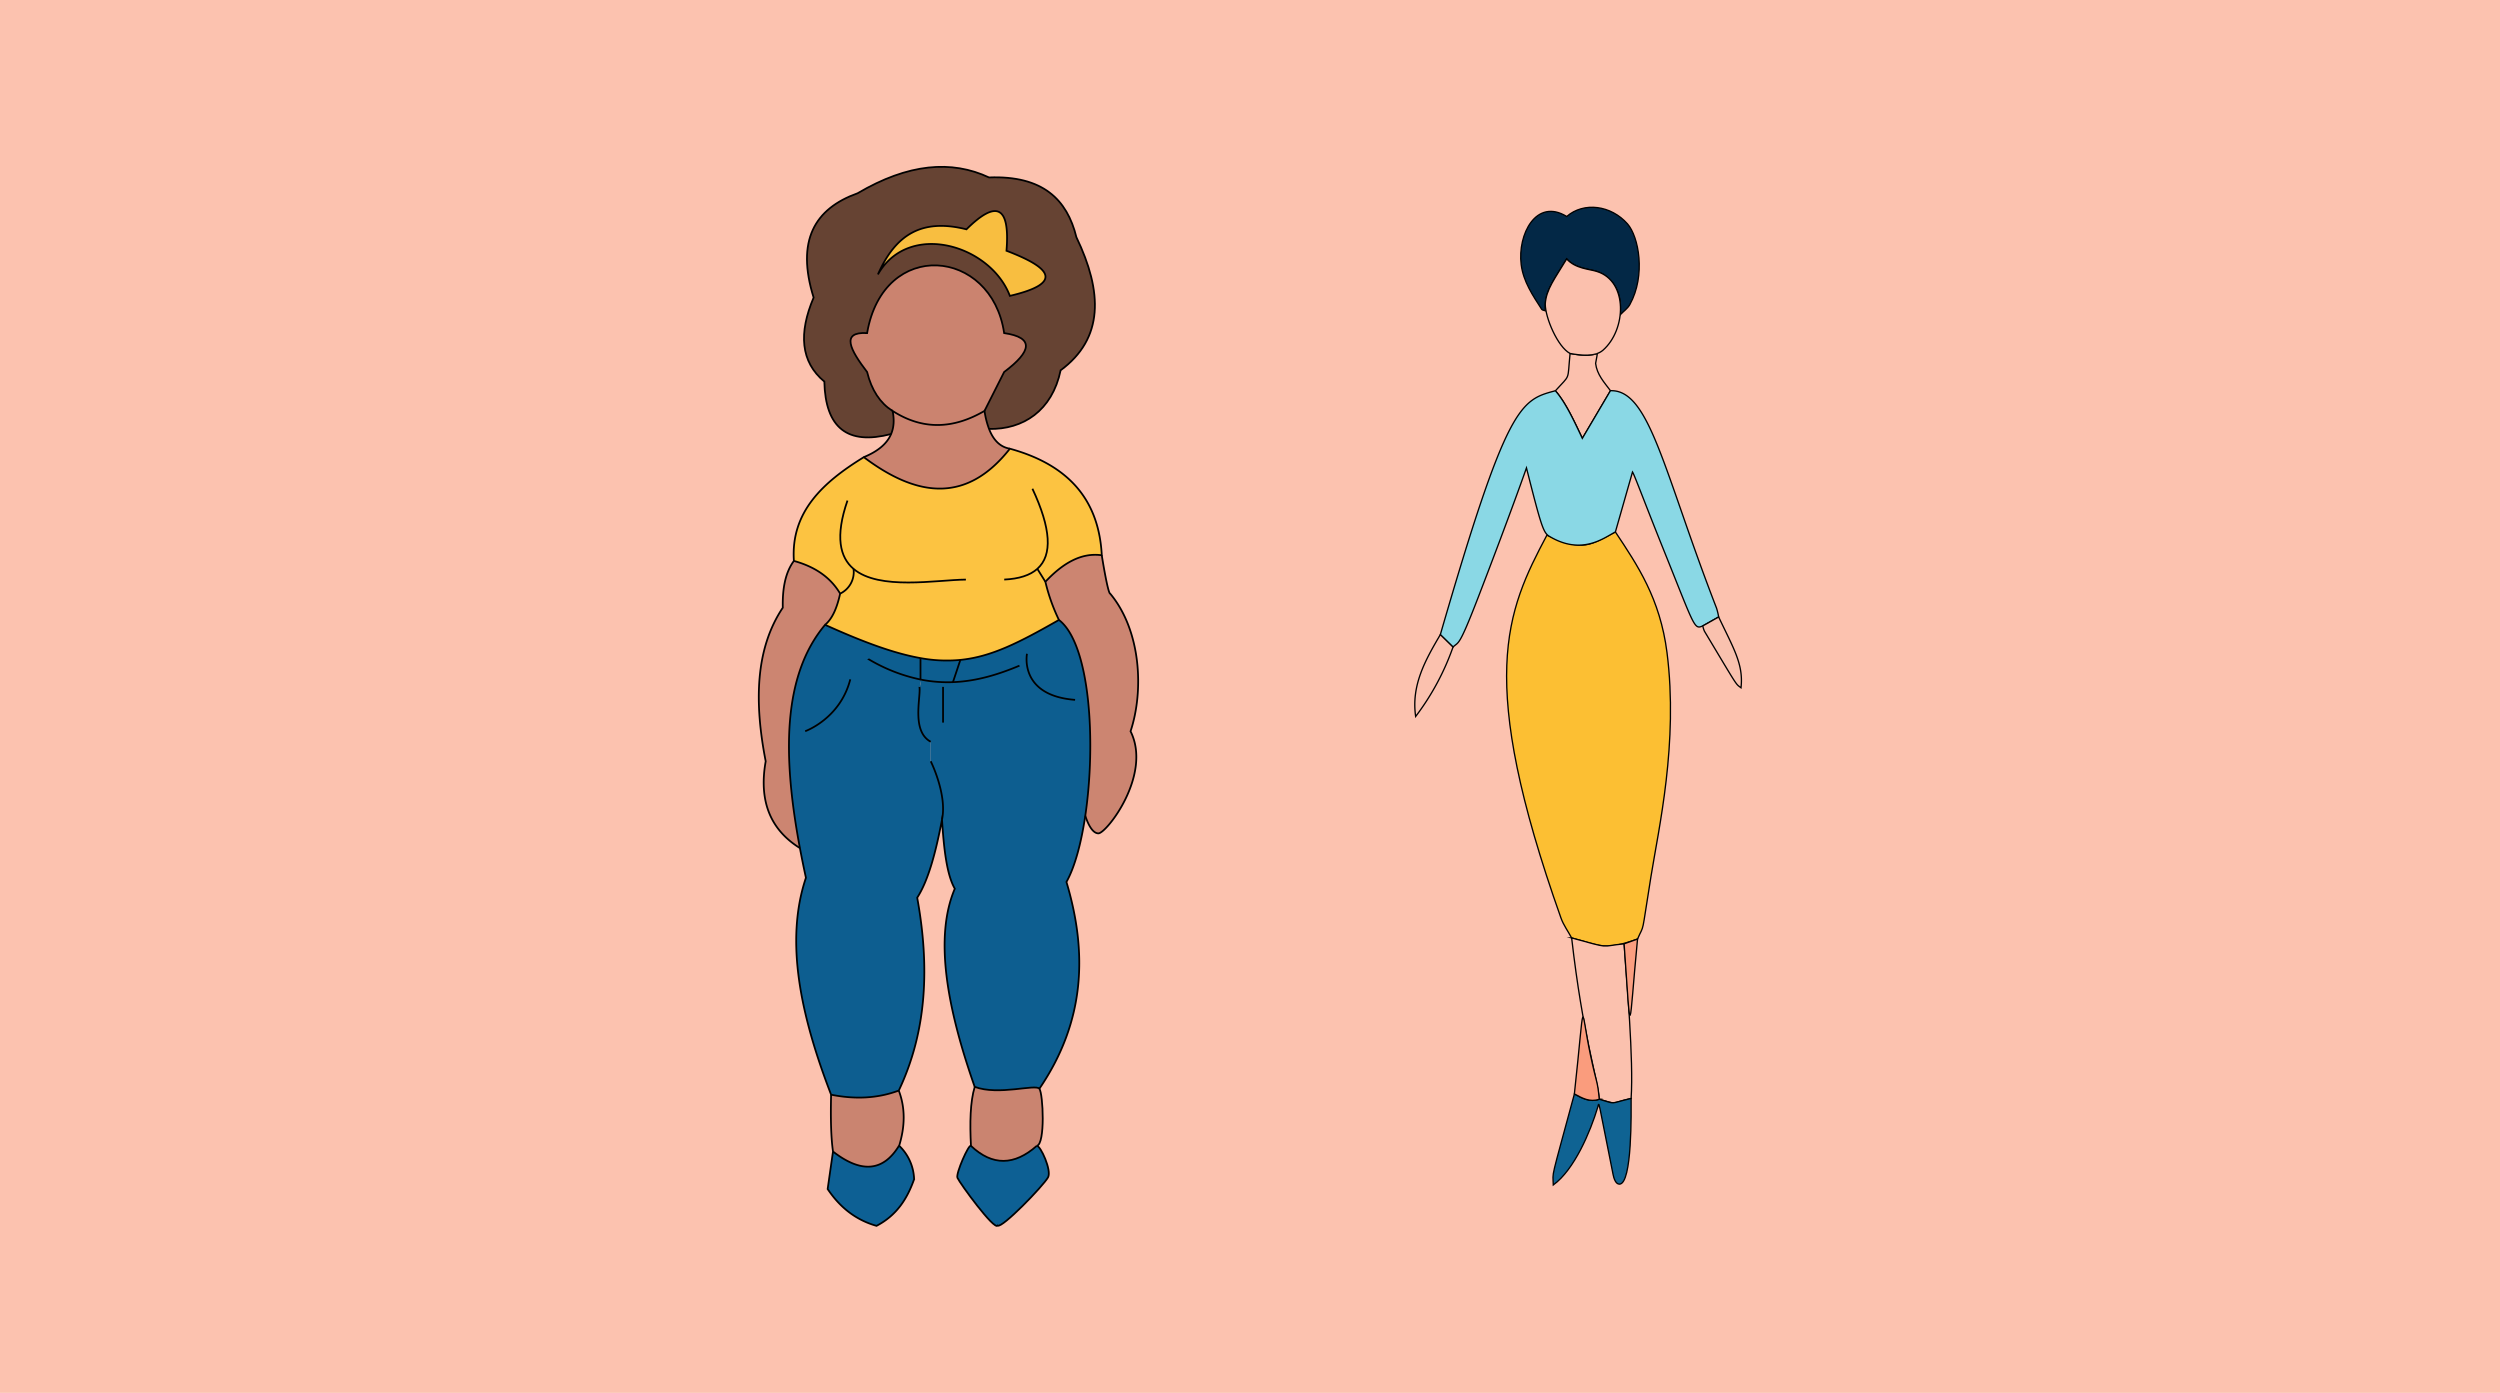 <svg xmlns="http://www.w3.org/2000/svg" viewBox="0 0 1400 780"><path fill="#fcc2af" d="M0 0h1400v780H0z"/><path d="M901.87 218.8l-15.74 26.69c-3.86-8.05-9.17-20-15.11-26.65 8.68-9.63 6.63-5 8.22-20.9 2.64.49 8.51 1.45 11.13.87 5.18-.45 4.34-2.77 3.17 4.69.73 6.22 4.8 10.61 8.33 15.3z" fill="#fbc0ad" stroke="#000" stroke-linecap="round" stroke-miterlimit="10" stroke-width=".75"/><path d="M904.62 297.9c12.49 18.82 25 37.27 28.89 67.46 6.45 50.64-4.69 98.8-8.94 125.32-5.7 35.52-3.49 25.74-7.55 35.17-18.48 6.64-20.85 3.75-36.9-.61-2-3.73-4.61-7.26-6-11.22-47.67-134.34-30.53-171.56-7.86-214.32 21.4 9.57 23.84 5.4 38.36-1.8z" fill="#fcbf33" stroke="#000" stroke-linecap="round" stroke-miterlimit="10" stroke-width=".75"/><path d="M962.45 345.49l-8.88 5c-4.88 2.18-4.43.89-21.64-41.84-10.64-26.41-16.58-42.61-17.73-44.33l-9.58 33.57c-5.94 3-18.75 13.59-37.21 2.31-3.25-2-4.64-6.79-12.59-38.17-8.48 24-20.89 56.59-27.2 72.92-10.82 28-10.71 24.24-13.93 27.4l-7.11-6.95C843.85 226.69 851.29 224 871 218.84c5.94 6.67 11.25 18.6 15.11 26.65l15.74-26.69c22-.8 29.77 45.27 59.4 121.72a37.08 37.08 0 011.2 4.97z" fill="#8ad8e5" stroke="#000" stroke-linecap="round" stroke-miterlimit="10" stroke-width=".75"/><path d="M865.37 174c-.68-.24-1.69-.27-2-.75-5-7.82-10.31-15.49-11.51-25.13-2.09-16.91 8.4-37.37 25.51-26.89 9.62-8.34 24.81-6.26 34 4.12 6.29 7.08 10.42 28.75 1.34 45.21-1.2 2.17-3.48 3.74-5.26 5.58 0-1.85.06-3.71 0-5.57-.48-9.41-6.27-17-14.66-19-5.63-1.28-11.41-2-15.47-6.63-7.92 13.26-12.67 18.56-11.95 29.06z" fill="#032846" stroke="#000" stroke-linecap="round" stroke-miterlimit="10" stroke-width=".75"/><path d="M880.12 525.24c22.91 6.23 15.17 4.67 29.38 3.31 1.53 21.91 5.34 64.66 3.93 86.58-12.12 2.82-7.16 3.48-17.84.45-1.22-13.33-9.12-34.97-15.47-90.34z" fill="#fbc1ae" stroke="#000" stroke-linecap="round" stroke-miterlimit="10" stroke-width=".75"/><path d="M897.6 196.18c-4.43 3.82-12.6 2.82-18.36 1.76-6.93-3.62-13.89-20-13.89-27.67.5-8.26 5.32-14.14 12-25.27 4.94 5.59 13.08 5.69 17 7.06 17.42 5.47 16.47 32.61 3.25 44.12z" fill="#fbc0ad" stroke="#000" stroke-linecap="round" stroke-miterlimit="10" stroke-width=".75"/><path d="M895.59 615.58c10.1 2.86 4.78 2.59 17.84-.45 0 6.81.69 47.94-6.55 48-2.11 0-3.12-3.24-3.53-5.3-8.88-44-7.67-40.92-8.59-37.86-4.2 13.94-13.13 35.05-24.91 43.61-.25-8.22-1.85-.43 11.8-50.94 4.35 2.36 8.69 4.77 13.94 2.94z" fill="#0f6393" stroke="#000" stroke-linecap="round" stroke-miterlimit="10" stroke-width=".75"/><path d="M806.58 355.41l7.11 6.95a142.46 142.46 0 01-20.92 38.86c-2.56-17.52 5.51-31.7 13.81-45.81z" fill="#fbc1ae" stroke="#000" stroke-linecap="round" stroke-miterlimit="10" stroke-width=".75"/><path d="M953.57 350.5l8.88-5c8.33 17.67 14 26.48 12.51 39.67-3.21-2.53-1.08.68-20.48-31.7a13.42 13.42 0 01-.91-2.97z" fill="#f9c1ae" stroke="#000" stroke-linecap="round" stroke-miterlimit="10" stroke-width=".75"/><path d="M895.59 615.58c-5.25 1.83-9.59-.62-13.94-3 6.25-57.2 3.13-49.66 9-21.8 3.58 16.98 3.94 13.86 4.94 24.8z" fill="#fa9c7d" stroke="#000" stroke-linecap="round" stroke-miterlimit="10" stroke-width=".75"/><path d="M909.5 528.55l7.52-2.7c-4.97 51.66-3.45 61.15-7.52 2.7z" fill="#fa9e80" stroke="#000" stroke-linecap="round" stroke-miterlimit="10" stroke-width=".75"/><path d="M894.4 198a16.28 16.28 0 01-4 .82c3.17-.34 4.04-1.08 4-.82z" fill="#fa9e80"/><path d="M491.63 153.69c17.37-30.32 63.16-16.42 73.9 12 30.78-7.22 22.57-15.93-1.9-25.26 2.13-26.12-6.28-28-22.42-12-25.21-6.32-39.79 3.15-49.58 25.26zm-36 12.95c-9.93-31.87.53-49.81 24.64-58.42 28.36-16.71 52.62-18.68 73.59-8.85 30-1.17 43.75 12.29 48.93 33.48 14.77 30.69 15.36 56.7-8.84 74.52-4.74 22.74-21.13 33.22-40.09 32.84a48.47 48.47 0 01-2.54-10.1l11-21.79c15.46-11.6 17-19.31 0-21.79-7-47.68-67.58-53.37-76.74 0-15-.86-9.47 9.4 0 21.79 2.51 10.2 7.29 17.39 14.21 21.79 1.07 5.11.7 9.37-.82 12.95-24.44 6.41-36.83-3.47-37.39-29.37-13.28-11.08-14.41-27.12-5.95-47.05z" fill="#664333"/><path d="M515.92 380.62a77.09 77.09 0 0017.73 1.38l4.16-12.45c17.46-1.73 33.09-9.77 55.19-22.38 17.57 13.45 20.82 68.7 14.77 109.58-2.28 15.45-5.89 28.85-10.56 37.16 11.68 39 10.78 77.7-15.16 115.79-2.1-2.76-23 3.91-36.21-1.05-15.73-44.82-22.63-83.88-11.15-110.95-4.48-7.75-6.2-22.32-7.16-38.74 3-14.1-6.32-32.63-6.32-32.63v-10.96c-10.52-5.66-5.87-23.39-6.24-30z" fill="#0d5e90"/><path d="M633.11 409.48c12.15 24.34-13.47 57.16-18 57.16s-7.34-9.9-7.34-9.9c6.05-40.88 2.8-96.13-14.77-109.58a103.9 103.9 0 01-7.58-21.37c9.74-10.38 20.1-16.47 31.58-14.84 0 0 3.4 21.51 4.74 21.48 17.1 20.57 18.95 54 11.37 77.05z" fill="#cc8571"/><path d="M536.16 659.58c-1-2.31 6.45-19.26 7.58-17.89 12.08 11.41 24.37 11 36.84 0 2.15 0 8.45 13.84 6.3 17.68-2.65 4.72-25.83 28.69-28.21 27-1.88 2.74-21.09-23.62-22.51-26.79z" fill="#0d6094"/><path d="M447.94 474.93c-9.63-51.36-9.94-96.42 14.11-125C484.36 360 501.2 366 515.48 368.5v12a3.43 3.43 0 00.44.09l-.95 4.76c.37 6.6-4.28 24.33 6.24 30v10.95s9.28 18.53 6.32 32.63c-3.45 18.28-7.67 34.17-13.9 43.79 7 38 5.63 74.39-10.31 108-12 4.51-24.72 5-37.9 2.32-17-44.12-26-85.9-14.1-121.48q-1.83-8.39-3.38-16.63z" fill="#0d5e90"/><path d="M515.48 368.5a80.51 80.51 0 0022.33 1l-4.16 12.5a77.09 77.09 0 01-17.73-1.37 3.43 3.43 0 01-.44-.09z" fill="#0d5e90"/><path d="M485.63 208.32c-9.47-12.39-15-22.65 0-21.79 9.16-53.37 69.79-47.68 76.74 0 17 2.48 15.46 10.19 0 21.79l-11 21.79c-17.57 10.27-34.75 10.79-51.48 0-6.97-4.4-11.75-11.59-14.26-21.79z" fill="#cb836f"/><path d="M466.48 644.85q-1.59-11.07-1.06-31.79c13.18 2.64 25.86 2.19 37.9-2.32 3.74 9.82 3.5 20.15.21 30.87-9 14.68-21.44 15.39-37.05 3.24z" fill="#ca8470"/><path d="M565.53 251.27c-24.31 30.87-52.11 27.13-81.79 4.74 7.27-3 12.81-7.08 15.28-12.95 1.52-3.58 1.89-7.84.82-12.95 16.73 10.79 33.91 10.27 51.48 0a48.47 48.47 0 002.54 10.1c2.68 6.91 6.71 10.22 11.67 11.06z" fill="#cb836f"/><path d="M462.05 349.9c-24.05 28.61-23.74 73.67-14.11 125-15.81-9.88-23.27-25.36-19.15-48.61-6.45-33.09-5.82-62.93 9.57-86-.24-10.6 1.39-19.69 6.22-26.21 11.51 3.17 20.42 9 25.9 18.32-1.65 7.46-4.08 13.81-8.43 17.5z" fill="#cc8571"/><path d="M463.53 665.9l3-21c15.61 12.15 28 11.44 37-3.24a27.09 27.09 0 018.47 18.77c-3.77 10.72-9.61 20.15-21.05 26.1-12.06-3.41-20.8-10.74-27.42-20.63z" fill="#0d6094"/><path d="M470.48 332.43c-5.48-9.32-14.39-15.15-25.9-18.32-1.84-27.4 16.27-44 39.16-58.1 29.68 22.39 57.48 26.13 81.79-4.74 35.27 9.67 50 31 51.47 59.68-11.48-1.63-21.84 4.46-31.58 14.84a103.9 103.9 0 007.58 21.37c-22.1 12.61-37.73 20.65-55.19 22.38a80.51 80.51 0 01-22.33-1C501.2 366 484.36 360 462.05 349.9c4.35-3.69 6.78-10.04 8.43-17.47z" fill="#fcc341"/><path d="M543.74 641.69c-.67-12.87-.45-24.54 2.1-33.05 13.25 5 34.11-1.71 36.21 1.05s3.4 31-1.45 32c-12.49 11.05-24.78 11.41-36.86 0z" fill="#ca8470"/><path d="M565.53 165.69c-10.74-28.42-56.53-42.32-73.9-12 9.79-22.11 24.32-31.58 49.58-25.26 16.14-16 24.55-14.12 22.42 12 24.47 9.33 32.68 18.04 1.9 25.26z" fill="#f8be40"/><path d="M580.58 641.69c-12.47 11-24.76 11.41-36.84 0-1.13-1.37-8.62 15.58-7.58 17.89 1.42 3.17 20.63 29.53 22.53 26.74 2.38 1.74 25.56-22.23 28.21-27 2.15-3.84-4.15-17.68-6.3-17.68" fill="none" stroke="#000" stroke-miterlimit="10"/><path d="M543.74 641.69c-.67-12.87-.45-24.54 2.1-33.05 13.25 5 34.11-1.71 36.21 1.05s3.4 31-1.45 32h0" fill="none" stroke="#000" stroke-miterlimit="10"/><path d="M582.05 609.69C608 571.6 608.89 532.9 597.21 493.9c4.67-8.31 8.28-21.71 10.56-37.16 6.05-40.88 2.8-96.13-14.77-109.58-22.1 12.61-37.73 20.65-55.19 22.38a80.51 80.51 0 01-22.33-1C501.2 366 484.36 360 462.05 349.9c-24.05 28.61-23.74 73.67-14.11 125q1.55 8.22 3.38 16.65c-11.93 35.58-2.89 77.36 14.1 121.48 13.18 2.64 25.86 2.19 37.9-2.32 15.94-33.61 17.26-70 10.31-108 6.23-9.62 10.45-25.51 13.9-43.79 1 16.42 2.68 31 7.16 38.74-11.48 27.07-4.58 66.13 11.15 111M450.9 409.48s19.61-6.94 25.26-29.05m98.95-14.32s-4.63 23.41 26.94 25.81" fill="none" stroke="#000" stroke-miterlimit="10"/><path d="M514.9 384.64c0 .23.05.48.07.74.37 6.6-4.28 24.33 6.24 30m0 10.94s9.28 18.53 6.32 32.63m-41.26-89.89a94.38 94.38 0 0029.21 11.47 3.43 3.43 0 00.44.09 77.09 77.09 0 0017.73 1.38c13.45-.51 25.73-4.41 37.25-9.23" fill="none" stroke="#000" stroke-miterlimit="10"/><path fill="none" stroke="#000" stroke-miterlimit="10" d="M537.81 369.54l-4.16 12.45-.02.06m-18.15-13.55v12.03m12.63 4.11v20M593 347.16a103.9 103.9 0 01-7.58-21.37c9.74-10.38 20.1-16.47 31.58-14.84-1.5-28.72-16.2-50-51.47-59.68-24.31 30.87-52.11 27.13-81.79 4.74-22.89 14.06-41 30.7-39.16 58.1 11.51 3.17 20.42 9 25.9 18.32-1.65 7.43-4.08 13.78-8.43 17.47"/><path d="M474.58 280.32c-7 20.23-4.24 31.79 3.4 38.25 14.44 12.18 46.3 6.17 62.92 6m37.26-50.88q15.66 33.38 2.75 44.86-6.09 5.43-18.54 6" fill="none" stroke="#000" stroke-miterlimit="10"/><path d="M470.48 332.43a13.4 13.4 0 007.5-13.86v0m102.93-.02l4.51 7.24M617 311s3.4 21.51 4.74 21.48c17.1 20.52 19 54 11.37 77.05 12.15 24.34-13.47 57.16-18 57.16s-7.34-9.9-7.34-9.9m-159.83 18.14c-15.81-9.88-23.27-25.36-19.15-48.61-6.45-33.09-5.82-62.93 9.57-86-.24-10.6 1.39-19.69 6.22-26.21M483.74 256c7.27-3 12.81-7.08 15.28-12.95 1.52-3.58 1.89-7.84.82-12.95 16.73 10.79 33.91 10.27 51.48 0a48.47 48.47 0 002.54 10.1c2.68 6.91 6.71 10.22 11.67 11.06" fill="none" stroke="#000" stroke-miterlimit="10"/><path d="M551.32 230.11l11-21.79c15.46-11.6 17-19.31 0-21.79-7-47.68-67.58-53.37-76.74 0-15-.86-9.47 9.4 0 21.79 2.51 10.2 7.29 17.39 14.21 21.79" fill="none" stroke="#000" stroke-miterlimit="10"/><path d="M553.86 240.21c19 .38 35.35-10.1 40.09-32.84 24.2-17.82 23.61-43.83 8.84-74.52-5.18-21.19-18.94-34.65-48.93-33.48-21-9.83-45.23-7.86-73.59 8.85-24.11 8.61-34.57 26.55-24.64 58.42-8.46 19.93-7.33 36 6 47.05.56 25.9 12.95 35.78 37.39 29.37h0" fill="none" stroke="#000" stroke-miterlimit="10"/><path d="M565.53 165.69c-10.74-28.42-56.53-42.32-73.9-12 9.79-22.11 24.32-31.58 49.58-25.26 16.14-16 24.55-14.12 22.42 12 24.47 9.33 32.68 18.04 1.9 25.26zm-99.05 479.16l-3 21c6.62 9.89 15.36 17.22 27.37 20.63 11.44-5.95 17.28-15.38 21.05-26.1a27.09 27.09 0 00-8.42-18.82c-8.95 14.73-21.39 15.44-37 3.29zm36.84-34.11c3.74 9.82 3.5 20.15.21 30.87m-38.11-28.55q-.53 20.7 1.06 31.79" fill="none" stroke="#000" stroke-miterlimit="10"/></svg>
